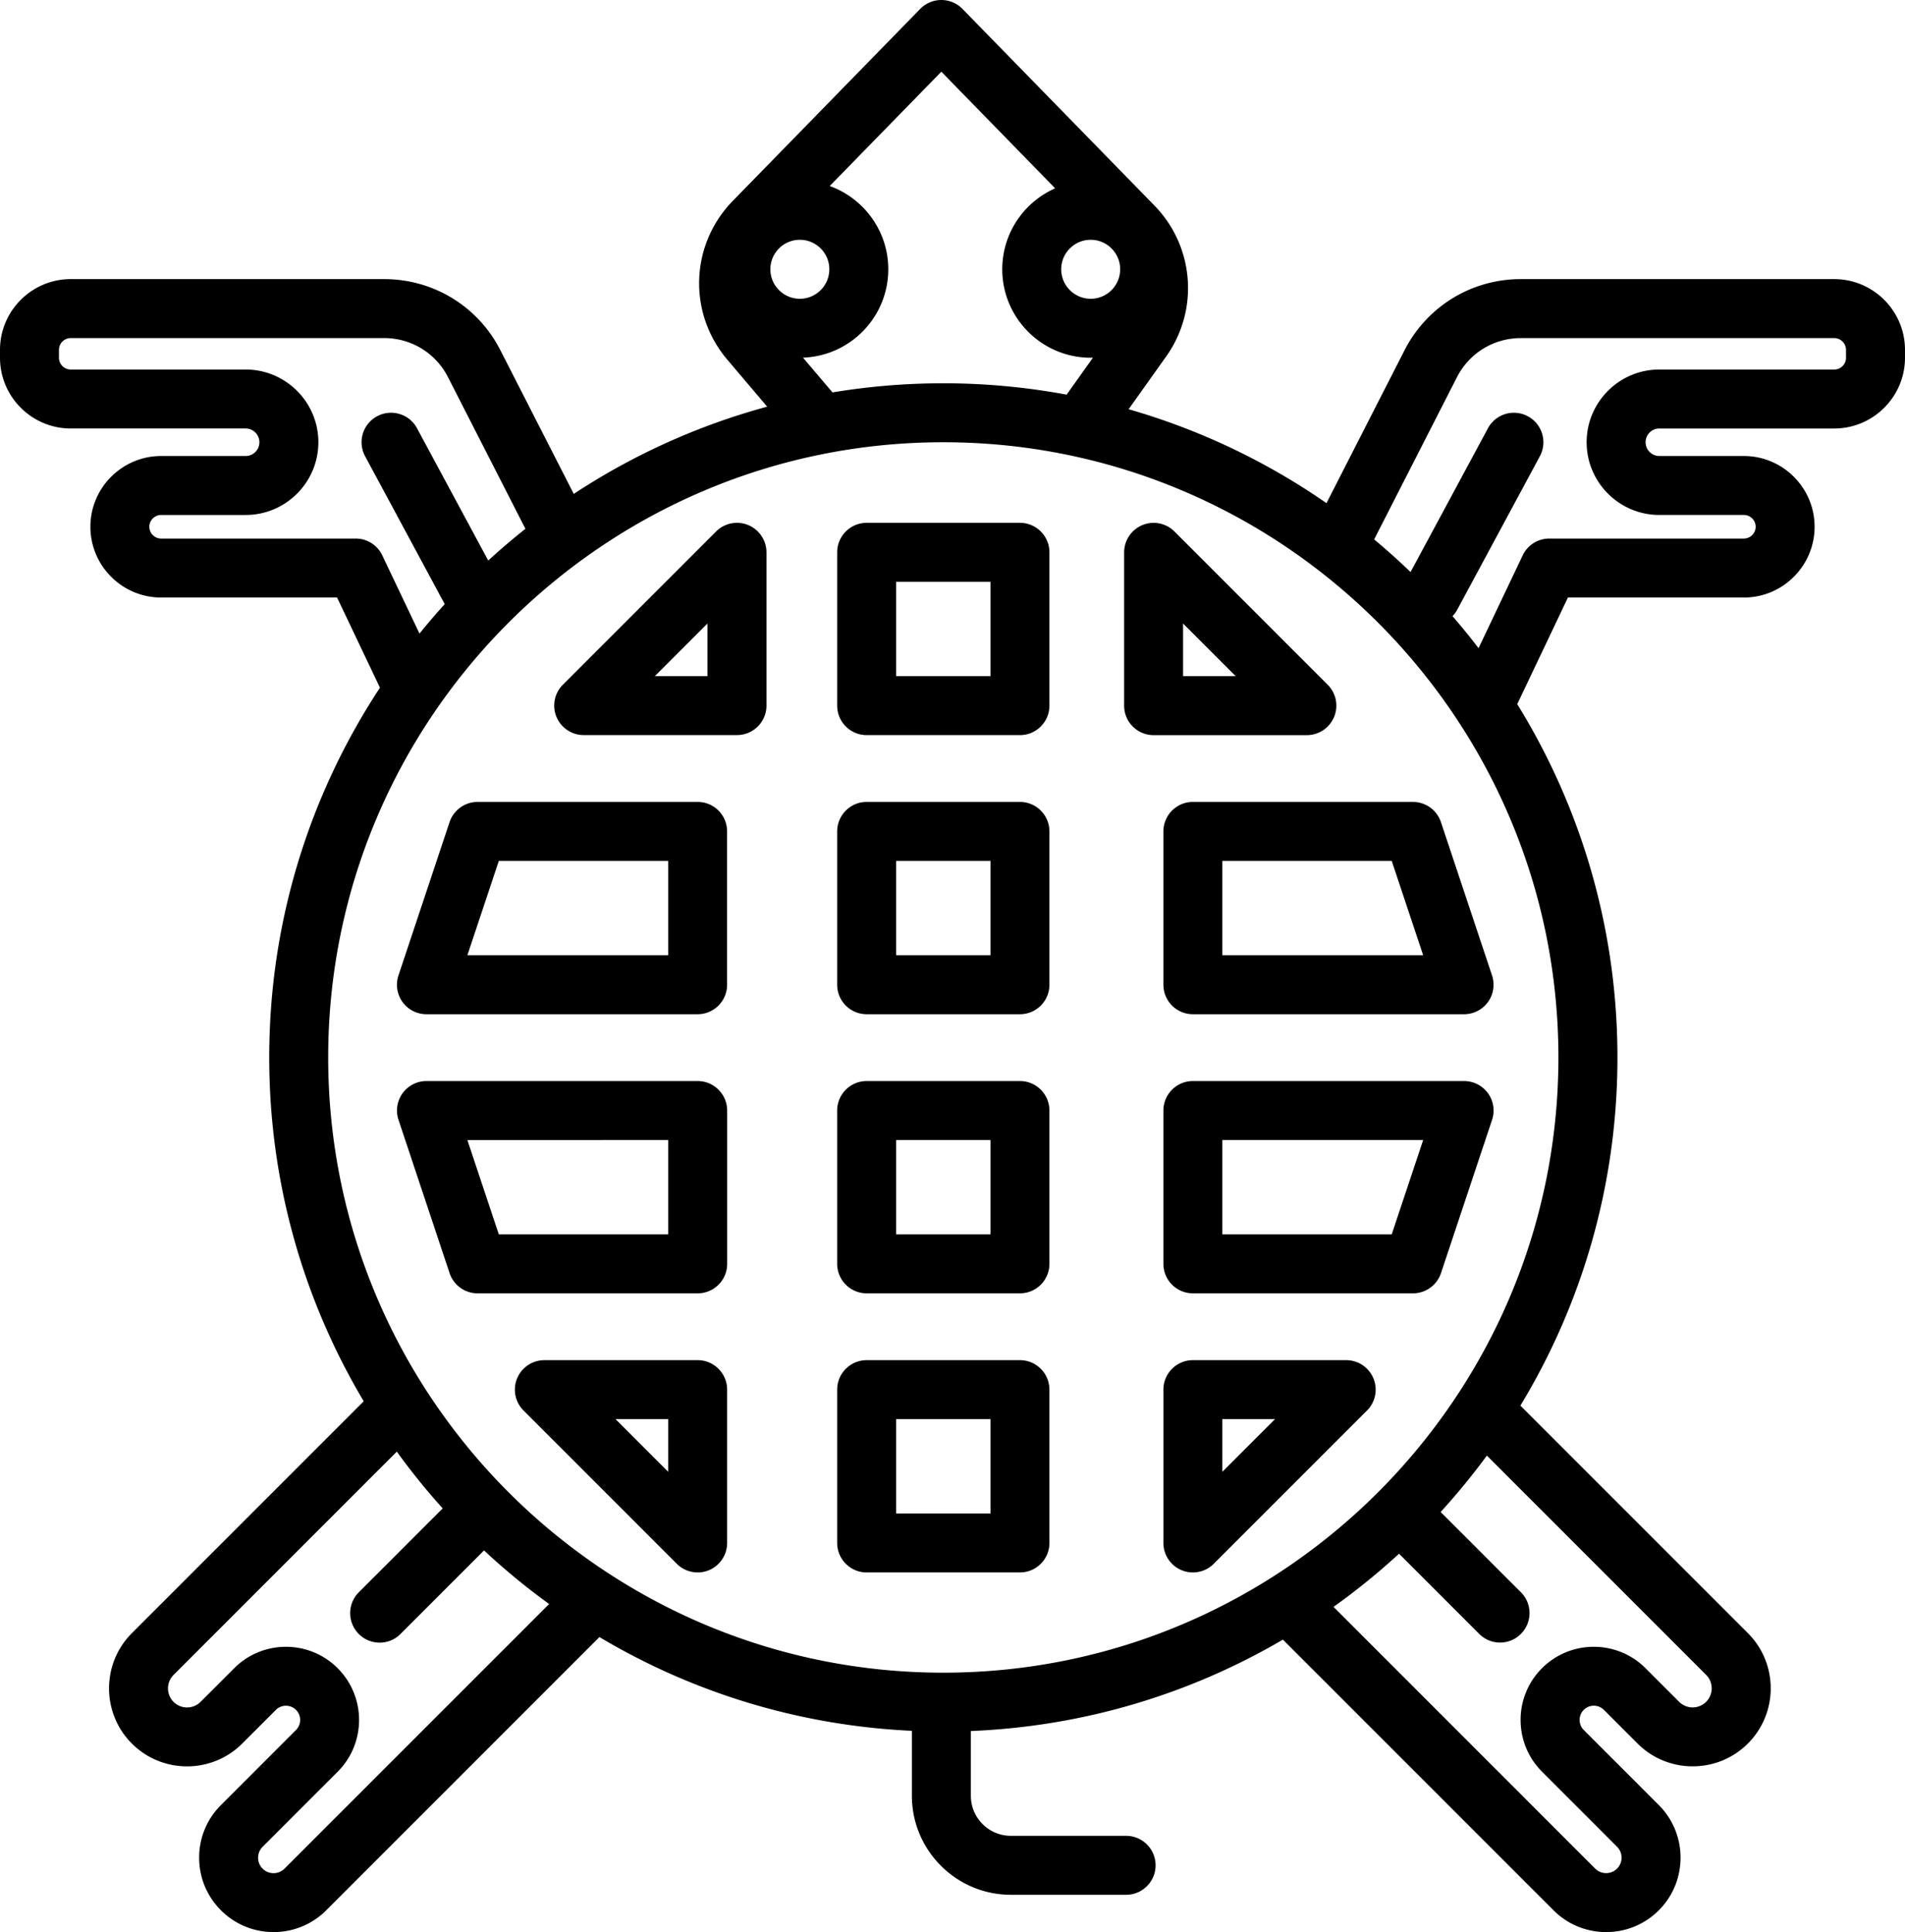 <svg xmlns="http://www.w3.org/2000/svg" viewBox="0 0 484.68 491.49" xml:space="preserve"><path fill="currentColor" d="M466.68 71h-79.74c-12.55 0-23.89 6.94-29.6 18.12l-19.85 38.87a171.261 171.261 0 0 0-50.34-23.89l9.54-13.4c8.44-11.85 7.18-28.01-2.98-38.42L244.87 2.26C243.46.82 241.52 0 239.5 0s-3.96.82-5.37 2.26l-47.66 48.81c-10.9 11.16-11.5 28.55-1.41 40.44l10.13 11.94c-17.7 4.8-34.27 12.36-49.21 22.19l-18.65-36.51C121.64 77.94 110.29 71 97.74 71H18C8.08 71 0 79.08 0 89v2c0 9.92 8.08 18 18 18h44.5c1.93 0 3.5 1.57 3.5 3.5s-1.57 3.5-3.5 3.5H41c-9.92 0-18 8.08-18 18s8.08 18 18 18h44.76l10.91 22.94C78.88 201.96 68.5 234.29 68.5 269c0 31.93 8.78 61.84 24.04 87.46l-58.99 58.99c-7.74 7.74-7.74 20.34 0 28.08 7.74 7.74 20.34 7.74 28.08 0l8.56-8.56c.92-.92 2-1.06 2.56-1.06s1.64.14 2.56 1.06a3.615 3.615 0 0 1 0 5.11l-19.09 19.09a18.804 18.804 0 0 0-5.55 13.39c0 5.06 1.97 9.81 5.55 13.39 3.69 3.69 8.54 5.54 13.39 5.54 4.85 0 9.7-1.85 13.39-5.54l69.51-69.51c23.48 13.99 50.57 22.51 79.5 23.85v16.53c0 13.88 11.3 25.18 25.18 25.18h29.32c4.14 0 7.5-3.36 7.5-7.5 0-4.14-3.36-7.5-7.5-7.5h-29.32c-5.61 0-10.18-4.57-10.18-10.18v-16.48c28.86-1.17 55.9-9.49 79.39-23.25l68.86 68.86c3.69 3.69 8.54 5.54 13.39 5.54 4.85 0 9.7-1.85 13.39-5.54 7.38-7.38 7.38-19.4 0-26.78l-19.09-19.09c-.92-.92-1.06-2-1.06-2.56s.14-1.63 1.06-2.56c.92-.92 2-1.06 2.56-1.06s1.64.14 2.56 1.06l8.56 8.56c7.74 7.74 20.34 7.74 28.08 0 7.74-7.74 7.74-20.34 0-28.08l-57.88-57.88c15.67-25.87 24.69-56.19 24.69-88.57 0-32.94-9.35-63.74-25.51-89.9.07-.13.15-.25.21-.38l12.7-26.71h44.76c9.92 0 18-8.08 18-18s-8.08-18-18-18h-21.5c-1.93 0-3.5-1.57-3.5-3.5s1.57-3.5 3.5-3.5h44.5c9.92 0 18-8.08 18-18v-2c0-9.92-8.08-18-18-18zM277.5 61c4.14 0 7.5 3.36 7.5 7.5 0 4.14-3.36 7.5-7.5 7.5-4.14 0-7.5-3.36-7.5-7.5 0-4.14 3.36-7.5 7.5-7.5zm-38-42.76 28.96 29.67C260.55 51.39 255 59.31 255 68.5c0 12.41 10.09 22.5 22.5 22.5.19 0 .38-.01.57-.01l-6.69 9.4A171.805 171.805 0 0 0 240 97.5c-9.6 0-19.02.8-28.19 2.32l-7.51-8.84c12.04-.42 21.7-10.34 21.7-22.48 0-9.74-6.22-18.05-14.9-21.18l28.4-29.08zM203.5 61c4.14 0 7.5 3.36 7.5 7.5 0 4.14-3.36 7.5-7.5 7.5-4.14 0-7.5-3.36-7.5-7.5 0-4.14 3.36-7.5 7.5-7.5zm-113 76H41c-1.65 0-3-1.35-3-3s1.35-3 3-3h21.5c10.2 0 18.5-8.3 18.5-18.5S72.7 94 62.5 94H18c-1.65 0-3-1.35-3-3v-2c0-1.65 1.35-3 3-3h79.74c6.89 0 13.11 3.81 16.24 9.94l19.7 38.58c-3.25 2.58-6.41 5.27-9.46 8.07l-18.12-33.65c-1.96-3.65-6.51-5.01-10.16-3.05-3.65 1.96-5.01 6.51-3.05 10.16l20.26 37.63c-2.21 2.43-4.35 4.93-6.42 7.49l-9.47-19.9A7.47 7.47 0 0 0 90.5 137zM72.38 475.35c-1.53 1.53-4.03 1.54-5.56 0a3.91 3.91 0 0 1-1.15-2.78c0-1.05.41-2.04 1.15-2.78l19.09-19.09c7.26-7.26 7.26-19.07 0-26.33-3.52-3.52-8.19-5.45-13.17-5.45-4.97 0-9.65 1.94-13.16 5.45l-8.56 8.56a4.859 4.859 0 0 1-6.86 0 4.859 4.859 0 0 1 0-6.86l56.8-56.8c3.63 5.02 7.52 9.84 11.67 14.44l-21.34 21.34a7.502 7.502 0 0 0 0 10.61 7.483 7.483 0 0 0 5.3 2.2c1.92 0 3.84-.73 5.3-2.2l21.26-21.26c5.23 4.88 10.76 9.43 16.56 13.63l-67.33 67.32zm361.7-49.29a4.859 4.859 0 0 1 0 6.86 4.859 4.859 0 0 1-6.86 0l-8.56-8.56c-7.26-7.26-19.07-7.26-26.33 0a18.479 18.479 0 0 0-5.45 13.16c0 4.97 1.94 9.65 5.45 13.17l19.09 19.09a3.941 3.941 0 0 1 0 5.56c-1.53 1.53-4.03 1.54-5.56 0l-66.58-66.58c5.84-4.16 11.4-8.68 16.67-13.52l20.4 20.4a7.483 7.483 0 0 0 5.3 2.2c1.92 0 3.84-.73 5.3-2.2a7.502 7.502 0 0 0 0-10.61l-20.41-20.41c4.17-4.56 8.09-9.35 11.76-14.34l55.78 55.78zM396.5 269c0 86.29-70.21 156.5-156.5 156.5S83.5 355.29 83.5 269 153.71 112.5 240 112.5 396.5 182.71 396.5 269zm73.18-178c0 1.65-1.35 3-3 3h-44.5c-10.2 0-18.5 8.3-18.5 18.5s8.3 18.5 18.5 18.5h21.5c1.65 0 3 1.35 3 3s-1.35 3-3 3h-49.5c-2.89 0-5.53 1.66-6.77 4.28l-11.23 23.6c-2.13-2.78-4.34-5.5-6.63-8.14.48-.49.89-1.05 1.23-1.68l21-39c1.96-3.65.6-8.2-3.05-10.16-3.65-1.97-8.2-.6-10.16 3.05l-19.69 36.57c-2.99-2.88-6.08-5.65-9.26-8.3l21.07-41.27c3.13-6.13 9.36-9.94 16.24-9.94h79.74c1.65 0 3 1.35 3 3V91zM372.5 275h-69c-4.14 0-7.5 3.36-7.5 7.5v39c0 4.14 3.36 7.5 7.5 7.5h56c3.23 0 6.09-2.07 7.12-5.13l13-39c.76-2.29.38-4.8-1.03-6.76a7.537 7.537 0 0 0-6.09-3.11zm-18.41 39H311v-24h51.09l-8 24zM259.5 133h-39c-4.14 0-7.5 3.36-7.5 7.5v39c0 4.14 3.36 7.5 7.5 7.5h39c4.14 0 7.5-3.36 7.5-7.5v-39c0-4.14-3.36-7.5-7.5-7.5zm-7.5 39h-24v-24h24v24zm7.5 103h-39c-4.14 0-7.5 3.36-7.5 7.5v39c0 4.14 3.36 7.5 7.5 7.5h39c4.14 0 7.5-3.36 7.5-7.5v-39c0-4.14-3.36-7.5-7.5-7.5zm-7.5 39h-24v-24h24v24zm7.5 32h-39c-4.14 0-7.5 3.36-7.5 7.5v39c0 4.14 3.36 7.5 7.5 7.5h39c4.14 0 7.5-3.36 7.5-7.5v-39c0-4.14-3.36-7.5-7.5-7.5zm-7.5 39h-24v-24h24v24zm44-173.5v39c0 4.14 3.36 7.5 7.5 7.5h69c2.41 0 4.67-1.16 6.08-3.11a7.512 7.512 0 0 0 1.03-6.76l-13-39a7.509 7.509 0 0 0-7.12-5.13h-56c-4.13 0-7.49 3.36-7.49 7.5zm15 7.5h43.09l8 24H311v-24zm28.43-36.63c1.16-2.8.52-6.03-1.62-8.17l-39-39a7.488 7.488 0 0 0-8.17-1.62 7.508 7.508 0 0 0-4.63 6.93v39c0 4.14 3.36 7.5 7.5 7.5h39a7.53 7.53 0 0 0 6.92-4.64zM301 172v-13.39L314.39 172H301zm-41.5 32h-39c-4.14 0-7.5 3.36-7.5 7.5v39c0 4.14 3.36 7.5 7.5 7.5h39c4.14 0 7.5-3.36 7.5-7.5v-39c0-4.14-3.36-7.5-7.5-7.5zm-7.5 39h-24v-24h24v24zm-74.5-39h-56c-3.23 0-6.09 2.07-7.12 5.13l-13 39c-.76 2.29-.38 4.8 1.03 6.76a7.478 7.478 0 0 0 6.08 3.11h69c4.14 0 7.5-3.36 7.5-7.5v-39c.01-4.14-3.35-7.5-7.49-7.5zm-7.5 39h-51.09l8-24H170v24zm20.37-109.43a7.502 7.502 0 0 0-8.17 1.62l-39 39a7.488 7.488 0 0 0-1.62 8.17c1.16 2.8 3.9 4.63 6.93 4.63h39c4.14 0 7.5-3.36 7.5-7.5v-39a7.53 7.53 0 0 0-4.64-6.92zM180 172h-13.39L180 158.61V172zm162.5 174h-39c-4.14 0-7.5 3.36-7.5 7.5v39c0 3.03 1.83 5.77 4.63 6.93a7.504 7.504 0 0 0 8.18-1.63l39-39a7.488 7.488 0 0 0 1.62-8.17 7.508 7.508 0 0 0-6.93-4.63zM311 374.39V361h13.39L311 374.39zM177.5 346h-39a7.502 7.502 0 0 0-5.31 12.8l39 39a7.529 7.529 0 0 0 5.31 2.2c.97 0 1.94-.19 2.87-.57 2.8-1.16 4.63-3.9 4.63-6.93v-39c0-4.14-3.36-7.5-7.5-7.5zm-7.5 28.39L156.61 361H170v13.39zm7.5-99.39h-69c-2.41 0-4.67 1.16-6.08 3.11a7.512 7.512 0 0 0-1.03 6.76l13 39a7.509 7.509 0 0 0 7.12 5.13h56c4.14 0 7.5-3.36 7.5-7.5v-39c-.01-4.14-3.37-7.5-7.51-7.5zm-7.5 39h-43.09l-8-24H170v24z"/></svg>